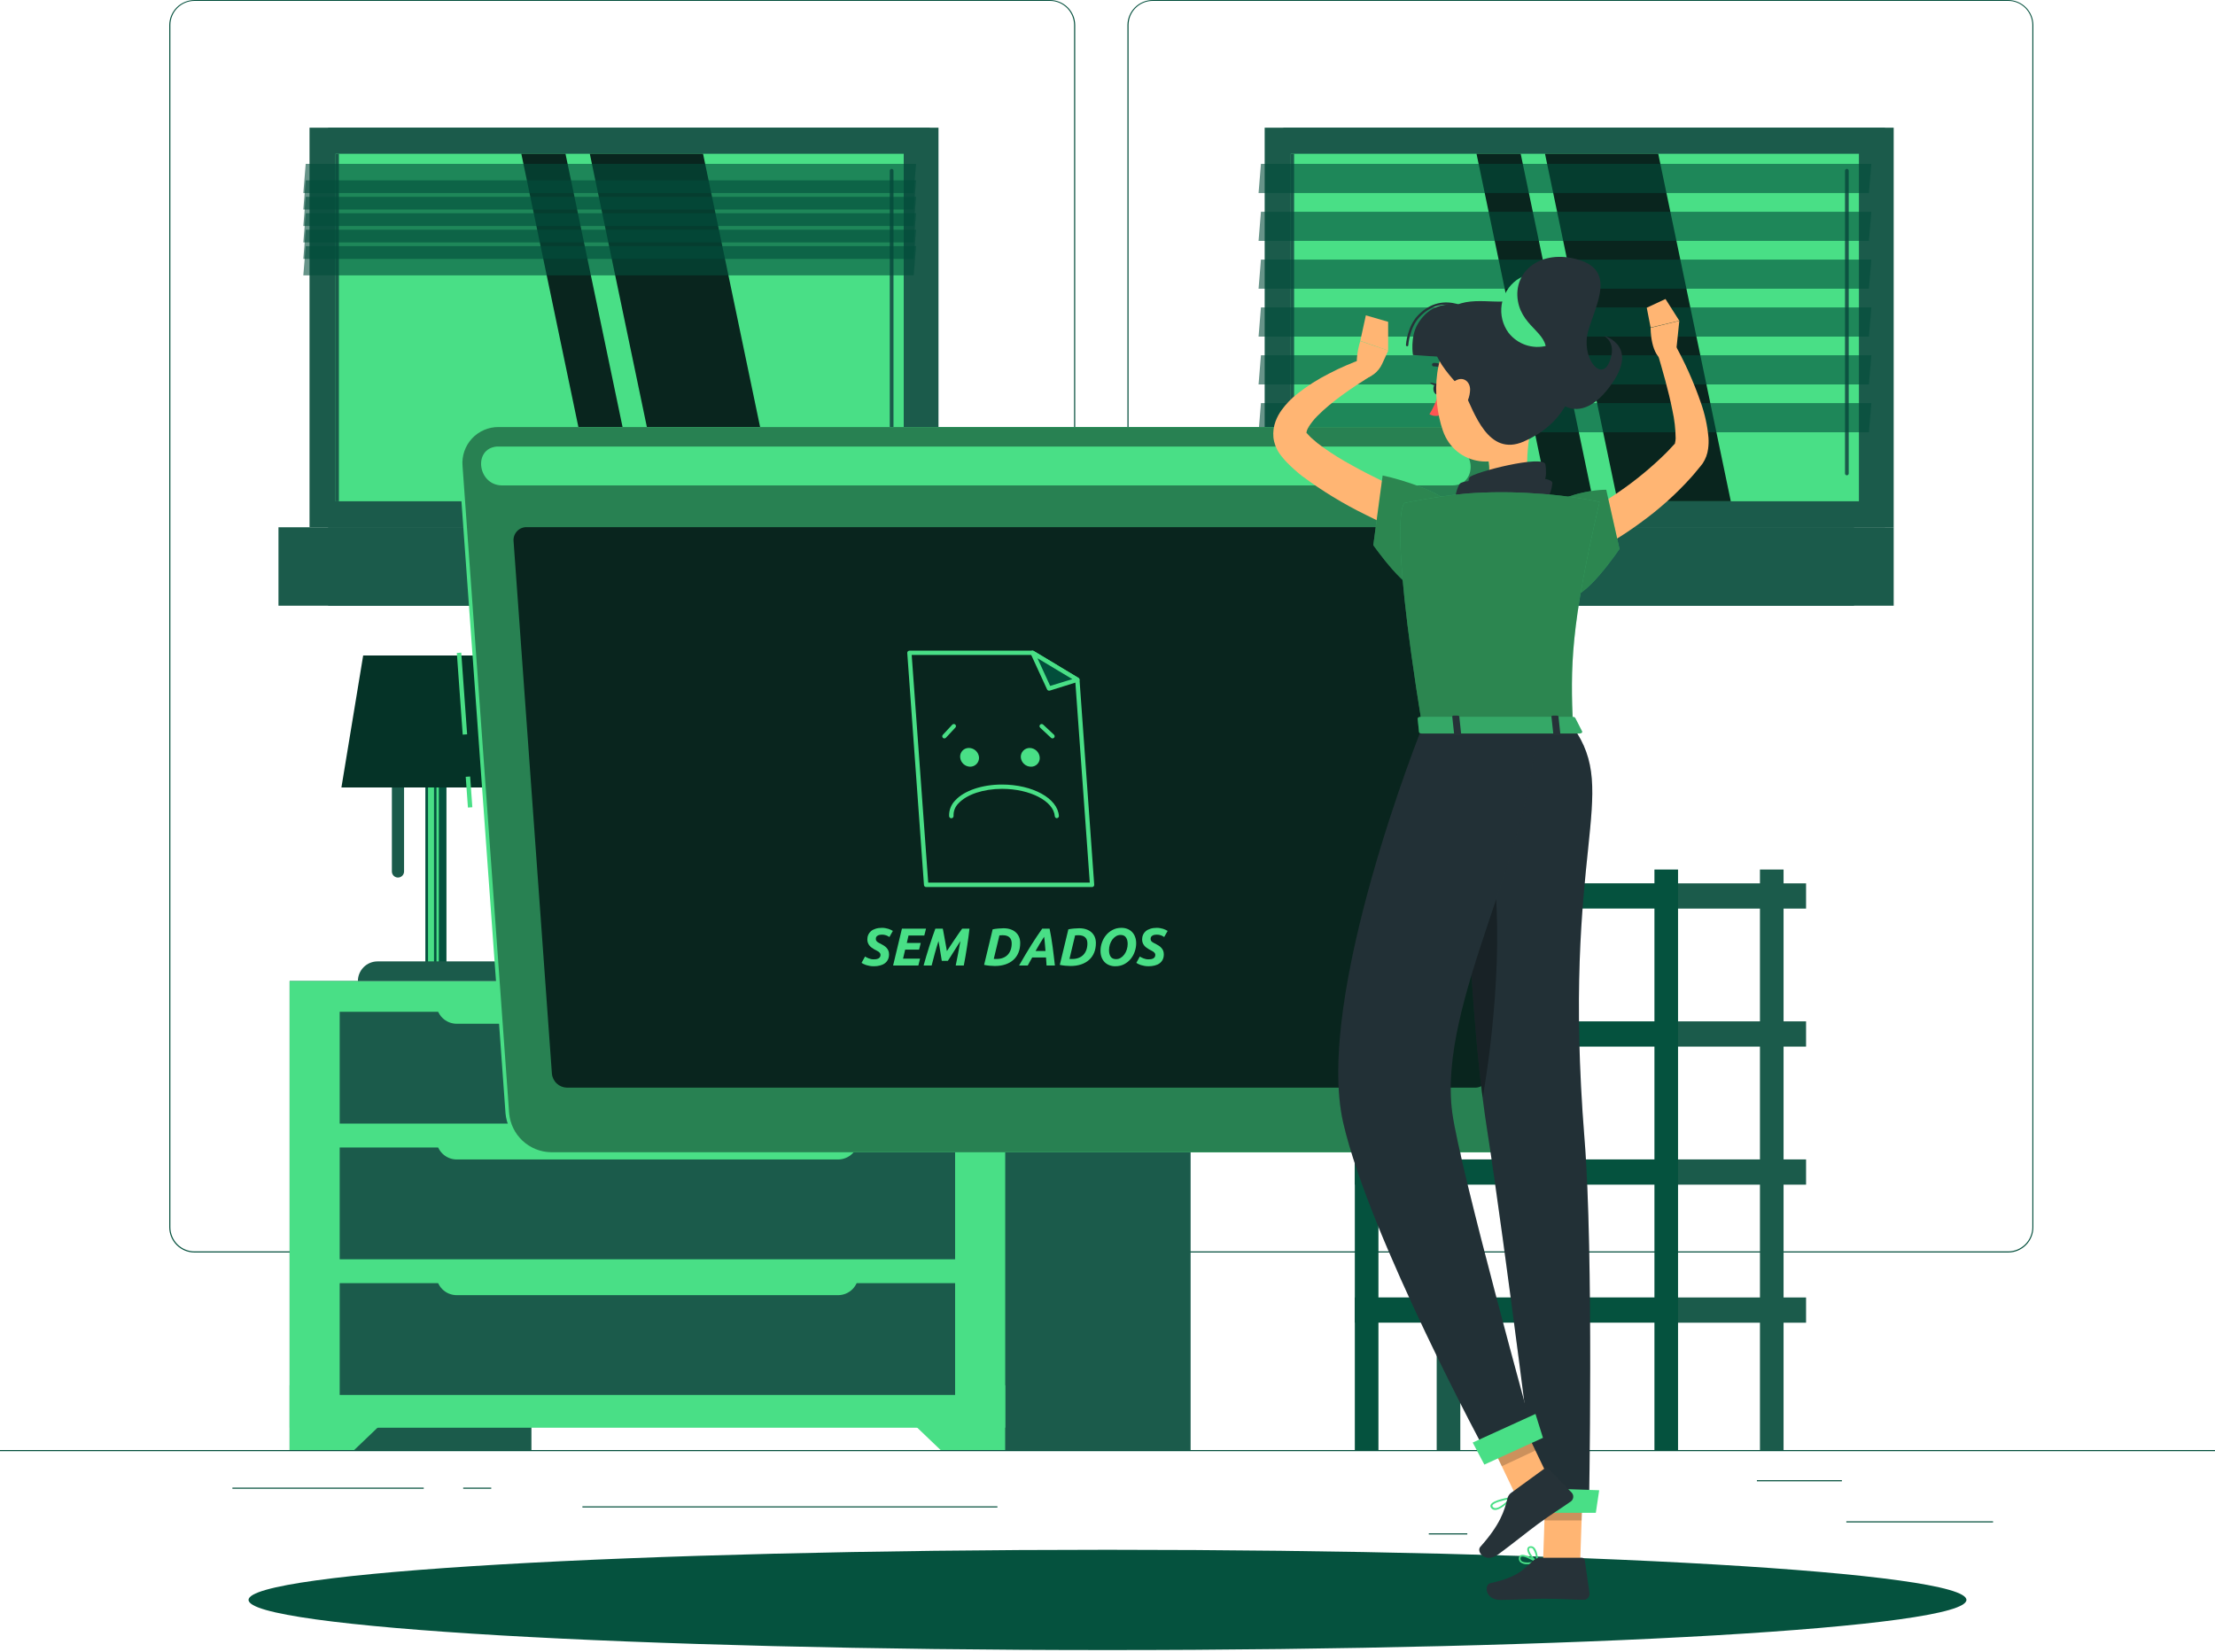 <svg width="500" height="373" viewBox="0 0 500 373" fill="none" xmlns="http://www.w3.org/2000/svg">
<path d="M500 327.4H0V327.65H500V327.4Z" fill="#024E3B"/>
<path d="M449.9 343.49H416.78V343.74H449.9V343.49Z" fill="#024E3B"/>
<path d="M331.22 346.21H322.53V346.46H331.22V346.21Z" fill="#024E3B"/>
<path d="M415.78 334.21H396.59V334.46H415.78V334.21Z" fill="#024E3B"/>
<path d="M95.65 335.89H52.46V336.14H95.65V335.89Z" fill="#024E3B"/>
<path d="M110.89 335.89H104.56V336.14H110.89V335.89Z" fill="#024E3B"/>
<path d="M225.15 340.11H131.47V340.36H225.15V340.11Z" fill="#024E3B"/>
<path d="M237 282.8H43.91C42.397 282.797 40.947 282.195 39.879 281.124C38.81 280.054 38.21 278.603 38.21 277.09V5.66C38.223 4.156 38.829 2.718 39.896 1.658C40.964 0.598 42.406 0.003 43.91 0H237C238.514 0 239.967 0.602 241.038 1.672C242.108 2.743 242.71 4.196 242.71 5.71V277.09C242.71 278.604 242.108 280.057 241.038 281.128C239.967 282.198 238.514 282.8 237 282.8V282.8ZM43.91 0.2C42.464 0.203 41.077 0.779 40.056 1.803C39.034 2.826 38.46 4.214 38.46 5.66V277.09C38.46 278.536 39.034 279.924 40.056 280.947C41.077 281.971 42.464 282.547 43.91 282.55H237C238.447 282.547 239.834 281.971 240.858 280.948C241.881 279.924 242.457 278.537 242.46 277.09V5.66C242.457 4.213 241.881 2.825 240.858 1.802C239.834 0.779 238.447 0.203 237 0.2H43.91Z" fill="#024E3B"/>
<path d="M453.31 282.8H260.21C258.696 282.797 257.246 282.195 256.175 281.125C255.105 280.054 254.503 278.604 254.5 277.09V5.66C254.516 4.155 255.124 2.717 256.193 1.658C257.262 0.598 258.705 0.003 260.21 0H453.31C454.812 0.005 456.252 0.602 457.317 1.662C458.382 2.721 458.987 4.158 459 5.66V277.09C459 278.601 458.401 280.05 457.335 281.121C456.268 282.191 454.821 282.795 453.31 282.8V282.8ZM260.21 0.2C258.763 0.203 257.375 0.779 256.352 1.802C255.329 2.825 254.753 4.213 254.75 5.66V277.09C254.753 278.537 255.329 279.924 256.352 280.948C257.375 281.971 258.763 282.547 260.21 282.55H453.31C454.757 282.547 456.145 281.971 457.168 280.948C458.191 279.924 458.767 278.537 458.77 277.09V5.66C458.767 4.213 458.191 2.825 457.168 1.802C456.145 0.779 454.757 0.203 453.31 0.2H260.21Z" fill="#024E3B"/>
<path d="M289.69 119.06L427.47 119.06V28.83L289.69 28.83V119.06Z" fill="#1B5B4B"/>
<path d="M285.48 119.06L425.5 119.06V28.83L285.48 28.83V119.06Z" fill="#1B5B4B"/>
<path d="M289.69 136.76L427.47 136.76V119.05L289.69 119.05V136.76Z" fill="#1B5B4B"/>
<path d="M278.49 136.76L418.51 136.76V119.05L278.49 119.05V136.76Z" fill="#1B5B4B"/>
<path d="M419.62 113.18V34.72L291.37 34.72V113.18L419.62 113.18Z" fill="#49DF86"/>
<path d="M390.7 113.17L374.32 34.72H348.76L365.14 113.17H390.7Z" fill="#09251E"/>
<path d="M416.9 107.32C416.956 107.32 417.011 107.309 417.063 107.287C417.114 107.265 417.161 107.234 417.2 107.193C417.239 107.153 417.27 107.106 417.291 107.054C417.311 107.002 417.321 106.946 417.32 106.89V38.55C417.32 38.439 417.275 38.332 417.197 38.253C417.118 38.174 417.011 38.13 416.9 38.13C416.844 38.129 416.789 38.139 416.737 38.159C416.686 38.18 416.639 38.211 416.6 38.25C416.56 38.289 416.529 38.336 416.509 38.388C416.488 38.439 416.478 38.495 416.48 38.55V106.89C416.478 106.946 416.488 107.002 416.509 107.054C416.529 107.106 416.56 107.153 416.599 107.193C416.638 107.234 416.685 107.265 416.737 107.287C416.788 107.309 416.844 107.32 416.9 107.32V107.32Z" fill="#1B5B4B"/>
<path d="M359.65 113.17L343.27 34.72H333.3L349.69 113.17H359.65Z" fill="#09251E"/>
<path d="M292.12 113.18V34.72H291.37V113.18H292.12Z" fill="#1B5B4B"/>
<path opacity="0.6" d="M284.1 43.59H421.88L422.42 37H284.64L284.1 43.59Z" fill="#024E3B"/>
<path opacity="0.6" d="M284.1 54.39H421.88L422.42 47.81H284.64L284.1 54.39Z" fill="#024E3B"/>
<path opacity="0.6" d="M284.1 65.19H421.88L422.42 58.61H284.64L284.1 65.19Z" fill="#024E3B"/>
<path opacity="0.6" d="M284.1 76H421.88L422.42 69.41H284.64L284.1 76Z" fill="#024E3B"/>
<path opacity="0.6" d="M284.1 86.8H421.88L422.42 80.21H284.64L284.1 86.8Z" fill="#024E3B"/>
<path opacity="0.6" d="M284.1 97.6H421.88L422.42 91.01H284.64L284.1 97.6Z" fill="#024E3B"/>
<path d="M407.69 261.78H378.8V267.48H407.69V261.78Z" fill="#1B5B4B"/>
<path d="M324.31 327.4H329.64V196.33H324.31V327.4Z" fill="#1B5B4B"/>
<path d="M305.83 267.48H378.79V261.78H305.83V267.48Z" fill="#05523E"/>
<path d="M407.69 292.95H378.8V298.65H407.69V292.95Z" fill="#1B5B4B"/>
<path d="M305.83 298.64H378.79V292.94H305.83V298.64Z" fill="#05523E"/>
<path d="M407.69 199.45H378.8V205.15H407.69V199.45Z" fill="#1B5B4B"/>
<path d="M305.83 205.14H378.79V199.44H305.83V205.14Z" fill="#05523E"/>
<path d="M407.69 230.61H378.8V236.31H407.69V230.61Z" fill="#1B5B4B"/>
<path d="M305.83 236.31H378.79V230.61H305.83V236.31Z" fill="#05523E"/>
<path d="M397.28 327.4H402.61V196.33H397.28V327.4Z" fill="#1B5B4B"/>
<path d="M373.46 327.4H378.79V196.33H373.46V327.4Z" fill="#05523E"/>
<path d="M305.83 327.4H311.16V196.33H305.83V327.4Z" fill="#05523E"/>
<path d="M65.38 327.4H119.96L119.96 221.51H65.38L65.38 327.4Z" fill="#1B5B4B"/>
<path d="M79.95 327.4H65.37V312.78H95.23L79.95 327.4Z" fill="#49DF86"/>
<path d="M214.18 327.4H268.76V221.51H214.18V327.4Z" fill="#1B5B4B"/>
<path d="M65.38 322.36H226.91V221.5H65.38V322.36Z" fill="#49DF86"/>
<path d="M212.33 327.4H226.9V312.78H197.05L212.33 327.4Z" fill="#49DF86"/>
<path d="M76.68 284.33H215.6V259.09H76.68V284.33Z" fill="#1B5B4B"/>
<path d="M76.68 314.96H215.6V289.72H76.68V314.96Z" fill="#1B5B4B"/>
<path d="M189.2 261.79H103.09C101.875 261.79 100.71 261.307 99.851 260.449C98.992 259.59 98.51 258.425 98.51 257.21V256.9H193.77V257.21C193.77 258.423 193.288 259.586 192.432 260.445C191.575 261.304 190.412 261.787 189.2 261.79Z" fill="#49DF86"/>
<path d="M76.68 253.69L215.6 253.69V228.45L76.68 228.45V253.69Z" fill="#1B5B4B"/>
<path d="M189.2 231.15H103.09C101.875 231.15 100.71 230.667 99.851 229.809C98.992 228.95 98.51 227.785 98.51 226.57V226.26H193.77V226.57C193.77 227.783 193.288 228.946 192.432 229.805C191.575 230.664 190.412 231.147 189.2 231.15Z" fill="#49DF86"/>
<path d="M189.2 292.43H103.09C101.875 292.43 100.71 291.947 99.851 291.089C98.992 290.23 98.51 289.065 98.51 287.85V287.54H193.77V287.85C193.77 289.063 193.288 290.226 192.432 291.085C191.575 291.944 190.412 292.427 189.2 292.43Z" fill="#49DF86"/>
<path d="M74.07 119.06L211.85 119.06V28.83L74.07 28.83V119.06Z" fill="#1B5B4B"/>
<path d="M69.87 119.06L209.89 119.06V28.83L69.87 28.83V119.06Z" fill="#1B5B4B"/>
<path d="M74.07 136.76L211.85 136.76V119.05L74.07 119.05V136.76Z" fill="#1B5B4B"/>
<path d="M62.86 136.76L202.88 136.76V119.05L62.86 119.05V136.76Z" fill="#1B5B4B"/>
<path d="M204 113.18V34.72L75.75 34.72V113.18L204 113.18Z" fill="#49DF86"/>
<path d="M175.08 113.17L158.7 34.72H133.14L149.52 113.17H175.08Z" fill="#09251E"/>
<path d="M201.27 107.32C201.326 107.32 201.381 107.309 201.433 107.287C201.484 107.265 201.531 107.234 201.57 107.193C201.609 107.153 201.64 107.106 201.661 107.054C201.681 107.002 201.691 106.946 201.69 106.89V38.55C201.691 38.495 201.681 38.439 201.661 38.388C201.64 38.336 201.609 38.289 201.57 38.25C201.53 38.211 201.484 38.18 201.432 38.159C201.38 38.139 201.325 38.129 201.27 38.13C201.158 38.13 201.052 38.174 200.973 38.253C200.894 38.332 200.85 38.439 200.85 38.55V106.89C200.848 106.946 200.858 107.002 200.879 107.054C200.899 107.106 200.93 107.153 200.969 107.193C201.008 107.234 201.055 107.265 201.107 107.287C201.158 107.309 201.214 107.32 201.27 107.32Z" fill="#1B5B4B"/>
<path d="M144.03 113.17L127.65 34.72H117.68L134.06 113.17H144.03Z" fill="#09251E"/>
<path d="M76.5 113.18V34.72H75.75V113.18H76.5Z" fill="#1B5B4B"/>
<path opacity="0.6" d="M68.47 43.59H206.25L206.79 37H69.01L68.47 43.59Z" fill="#024E3B"/>
<path opacity="0.6" d="M68.47 47.31H206.25L206.79 40.72H69.01L68.47 47.31Z" fill="#024E3B"/>
<path opacity="0.6" d="M68.47 51.02H206.25L206.79 44.44H69.01L68.47 51.02Z" fill="#024E3B"/>
<path opacity="0.6" d="M68.47 54.74H206.25L206.79 48.15H69.01L68.47 54.74Z" fill="#024E3B"/>
<path opacity="0.6" d="M68.47 58.45H206.25L206.79 51.87H69.01L68.47 58.45Z" fill="#024E3B"/>
<path opacity="0.6" d="M68.47 62.17H206.25L206.79 55.58H69.01L68.47 62.17Z" fill="#024E3B"/>
<path d="M96.02 218.27H100.78V165.18H96.02V218.27Z" fill="#05523E"/>
<path d="M96.62 218.24H97.97V165.15H96.62V218.24Z" fill="#49DF86"/>
<path d="M98.53 218.24H99.06V165.15H98.53V218.24Z" fill="#49DF86"/>
<path d="M116.03 221.51H80.79C80.79 220.332 81.258 219.203 82.091 218.37C82.923 217.538 84.053 217.07 85.23 217.07H111.58C112.758 217.07 113.887 217.538 114.72 218.37C115.552 219.203 116.02 220.332 116.02 221.51H116.03Z" fill="#1B5B4B"/>
<path d="M89.84 198.14C90.203 198.137 90.549 197.992 90.806 197.736C91.062 197.48 91.207 197.133 91.21 196.77V162C91.21 161.637 91.066 161.288 90.809 161.031C90.552 160.774 90.203 160.63 89.84 160.63V160.63C89.659 160.629 89.48 160.663 89.313 160.731C89.145 160.8 88.993 160.9 88.865 161.028C88.737 161.155 88.635 161.307 88.565 161.473C88.496 161.64 88.46 161.819 88.46 162V196.81C88.473 197.167 88.624 197.506 88.881 197.754C89.139 198.002 89.483 198.14 89.84 198.14Z" fill="#1B5B4B"/>
<path d="M77.07 177.8H119.72L114.81 148H81.98L77.07 177.8Z" fill="#053327"/>
<path d="M249.999 372.56C357.082 372.56 443.889 367.492 443.889 361.24C443.889 354.988 357.082 349.92 249.999 349.92C142.917 349.92 56.109 354.988 56.109 361.24C56.109 367.492 142.917 372.56 249.999 372.56Z" fill="#05523E"/>
<path d="M104.119 147.359L103.121 147.431L104.45 165.873L105.447 165.801L104.119 147.359Z" fill="#49DF86"/>
<path d="M106.124 175.322L105.127 175.394L105.627 182.336L106.624 182.264L106.124 175.322Z" fill="#49DF86"/>
<path d="M337.71 260.16H123.55C121.166 260.117 118.882 259.193 117.139 257.567C115.396 255.94 114.317 253.725 114.11 251.35L103.59 105.22C103.492 104.093 103.631 102.958 103.999 101.888C104.366 100.818 104.954 99.837 105.723 99.008C106.493 98.179 107.428 97.521 108.468 97.075C109.507 96.629 110.629 96.406 111.76 96.42H325.92C328.302 96.463 330.585 97.385 332.327 99.01C334.07 100.635 335.15 102.847 335.36 105.22L345.88 251.35C345.978 252.478 345.838 253.613 345.471 254.683C345.104 255.754 344.516 256.735 343.747 257.565C342.977 258.395 342.043 259.054 341.003 259.501C339.963 259.948 338.842 260.173 337.71 260.16V260.16Z" fill="#49DF86"/>
<path d="M338.53 260.16H124.37C121.986 260.117 119.703 259.193 117.96 257.567C116.217 255.94 115.137 253.725 114.93 251.35L104.41 105.22C104.312 104.093 104.452 102.958 104.819 101.888C105.187 100.818 105.774 99.837 106.544 99.008C107.313 98.179 108.248 97.521 109.288 97.075C110.328 96.629 111.449 96.406 112.58 96.42H326.74C329.123 96.463 331.405 97.385 333.148 99.01C334.891 100.635 335.971 102.847 336.18 105.22L346.7 251.35C346.8 252.478 346.661 253.614 346.295 254.685C345.928 255.756 345.341 256.738 344.571 257.568C343.801 258.399 342.866 259.058 341.825 259.505C340.785 259.951 339.662 260.174 338.53 260.16V260.16Z" fill="#49DF86"/>
<path opacity="0.5" d="M338.53 260.16H124.37C121.986 260.117 119.703 259.193 117.96 257.567C116.217 255.94 115.137 253.725 114.93 251.35L104.41 105.22C104.312 104.093 104.452 102.958 104.819 101.888C105.187 100.818 105.774 99.837 106.544 99.008C107.313 98.179 108.248 97.521 109.288 97.075C110.328 96.629 111.449 96.406 112.58 96.42H326.74C329.123 96.463 331.405 97.385 333.148 99.01C334.891 100.635 335.971 102.847 336.18 105.22L346.7 251.35C346.8 252.478 346.661 253.614 346.295 254.685C345.928 255.756 345.341 256.738 344.571 257.568C343.801 258.399 342.866 259.058 341.825 259.505C340.785 259.951 339.662 260.174 338.53 260.16V260.16Z" fill="#09251E"/>
<path d="M327.06 100.82H112.9H112.18C106.71 101.27 107.83 109.6 113.35 109.6H327.87C333.4 109.6 333.32 101.27 327.78 100.82H327.06Z" fill="#49DF86"/>
<path d="M118.48 105.22C118.501 105.478 118.467 105.737 118.382 105.981C118.297 106.225 118.161 106.449 117.984 106.637C117.807 106.826 117.592 106.975 117.354 107.076C117.115 107.176 116.858 107.225 116.6 107.22C116.056 107.212 115.535 107.004 115.136 106.635C114.737 106.265 114.489 105.761 114.44 105.22C114.419 104.963 114.452 104.705 114.537 104.461C114.621 104.218 114.756 103.995 114.932 103.806C115.108 103.618 115.322 103.469 115.559 103.368C115.796 103.267 116.052 103.216 116.31 103.22C116.855 103.225 117.379 103.433 117.78 103.802C118.181 104.172 118.43 104.677 118.48 105.22Z" fill="#49DF86"/>
<path d="M125.35 105.22C125.371 105.478 125.338 105.737 125.252 105.981C125.167 106.225 125.031 106.449 124.854 106.637C124.677 106.826 124.462 106.975 124.224 107.076C123.985 107.176 123.728 107.225 123.47 107.22C122.926 107.212 122.405 107.004 122.006 106.635C121.607 106.265 121.359 105.761 121.31 105.22C121.289 104.963 121.322 104.705 121.407 104.461C121.492 104.218 121.626 103.995 121.802 103.806C121.978 103.618 122.192 103.469 122.429 103.368C122.666 103.267 122.922 103.216 123.18 103.22C123.725 103.225 124.249 103.433 124.65 103.802C125.051 104.172 125.3 104.677 125.35 105.22Z" fill="#49DF86"/>
<path d="M132.21 105.22C132.231 105.477 132.198 105.736 132.113 105.979C132.028 106.222 131.893 106.445 131.717 106.634C131.541 106.822 131.328 106.972 131.091 107.072C130.853 107.173 130.598 107.224 130.34 107.22C129.796 107.215 129.273 107.007 128.874 106.637C128.474 106.267 128.227 105.762 128.18 105.22C128.157 104.963 128.189 104.704 128.273 104.46C128.358 104.215 128.492 103.992 128.669 103.803C128.845 103.614 129.059 103.465 129.297 103.365C129.535 103.264 129.792 103.215 130.05 103.22C130.593 103.228 131.115 103.436 131.514 103.806C131.912 104.175 132.161 104.679 132.21 105.22V105.22Z" fill="#49DF86"/>
<path d="M332.85 245.58H128C127.134 245.566 126.305 245.23 125.673 244.639C125.041 244.048 124.651 243.243 124.58 242.38L115.93 122.21C115.891 121.798 115.941 121.382 116.075 120.99C116.21 120.598 116.426 120.24 116.71 119.938C116.994 119.636 117.338 119.399 117.721 119.24C118.104 119.082 118.516 119.007 118.93 119.02H323.83C324.694 119.032 325.523 119.365 326.155 119.955C326.788 120.545 327.178 121.348 327.25 122.21L335.91 242.38C335.947 242.798 335.895 243.219 335.756 243.614C335.618 244.01 335.396 244.372 335.106 244.675C334.816 244.978 334.465 245.216 334.076 245.372C333.687 245.528 333.269 245.599 332.85 245.58V245.58Z" fill="#09251E"/>
<path d="M246.53 199.8L243.19 153.48L233.09 147.4H205.28L209.06 199.8H246.53Z" fill="#09251E"/>
<path d="M246.53 200.28H209.06C208.936 200.283 208.816 200.238 208.724 200.154C208.633 200.07 208.578 199.954 208.57 199.83L204.8 147.43C204.795 147.364 204.804 147.298 204.827 147.236C204.849 147.174 204.884 147.118 204.93 147.07C204.974 147.021 205.028 146.981 205.088 146.953C205.149 146.926 205.214 146.911 205.28 146.91H233.09C233.178 146.913 233.264 146.937 233.34 146.98L243.44 153.06C243.508 153.099 243.565 153.154 243.607 153.22C243.649 153.286 243.674 153.362 243.68 153.44L247 199.76C247.007 199.827 246.999 199.896 246.976 199.96C246.954 200.024 246.918 200.082 246.87 200.13C246.827 200.177 246.774 200.214 246.716 200.24C246.657 200.266 246.594 200.279 246.53 200.28V200.28ZM209.53 199.28H246L242.72 153.73L233 147.88H205.8L209.53 199.28Z" fill="#49DF86"/>
<path d="M243.19 153.48L233.09 147.4L236.8 155.46L243.19 153.48Z" fill="#024E3B"/>
<path d="M236.8 155.94C236.707 155.94 236.617 155.913 236.539 155.864C236.462 155.814 236.399 155.743 236.36 155.66L232.65 147.6C232.606 147.505 232.594 147.4 232.614 147.298C232.633 147.195 232.684 147.102 232.76 147.03C232.839 146.962 232.938 146.921 233.042 146.912C233.146 146.903 233.25 146.927 233.34 146.98L243.44 153.06C243.521 153.109 243.587 153.18 243.63 153.265C243.672 153.35 243.689 153.446 243.68 153.54C243.667 153.632 243.628 153.719 243.568 153.789C243.508 153.86 243.429 153.913 243.34 153.94L236.94 155.94H236.8ZM234.19 148.62L237.06 154.87L242.06 153.34L234.19 148.62Z" fill="#49DF86"/>
<path d="M221 171C221.015 171.272 220.974 171.544 220.88 171.799C220.787 172.055 220.642 172.288 220.454 172.486C220.267 172.684 220.042 172.841 219.792 172.948C219.541 173.055 219.272 173.111 219 173.11C218.429 173.1 217.882 172.879 217.465 172.489C217.048 172.099 216.789 171.569 216.74 171C216.714 170.726 216.747 170.449 216.837 170.188C216.927 169.927 217.071 169.688 217.26 169.488C217.45 169.287 217.679 169.129 217.935 169.024C218.19 168.92 218.464 168.87 218.74 168.88C219.312 168.893 219.859 169.116 220.276 169.507C220.693 169.899 220.951 170.43 221 171Z" fill="#49DF86"/>
<path d="M234.699 171C234.724 171.274 234.689 171.55 234.599 171.809C234.509 172.069 234.364 172.306 234.175 172.506C233.986 172.705 233.757 172.862 233.502 172.967C233.248 173.071 232.974 173.12 232.699 173.11C232.127 173.1 231.579 172.879 231.16 172.49C230.741 172.1 230.481 171.57 230.429 171C230.413 170.728 230.453 170.455 230.546 170.198C230.639 169.941 230.784 169.706 230.971 169.508C231.158 169.309 231.384 169.151 231.635 169.043C231.886 168.935 232.156 168.88 232.429 168.88C233.004 168.888 233.554 169.11 233.974 169.502C234.394 169.894 234.652 170.428 234.699 171V171Z" fill="#49DF86"/>
<path d="M238.58 184.74C238.458 184.738 238.342 184.691 238.253 184.608C238.164 184.524 238.11 184.411 238.1 184.29C237.85 180.88 232.51 178.11 226.2 178.11C222.01 178.11 218.25 179.36 216.39 181.36C216.008 181.729 215.709 182.174 215.512 182.667C215.315 183.16 215.226 183.69 215.25 184.22C215.255 184.286 215.246 184.352 215.225 184.414C215.204 184.476 215.171 184.534 215.128 184.584C215.041 184.684 214.918 184.746 214.785 184.755C214.652 184.764 214.521 184.721 214.421 184.633C214.321 184.546 214.259 184.423 214.25 184.29C214.22 183.627 214.329 182.965 214.57 182.347C214.812 181.729 215.179 181.168 215.65 180.7C217.65 178.51 221.72 177.14 226.17 177.14C233.1 177.14 238.75 180.25 239.03 184.22C239.034 184.283 239.026 184.346 239.005 184.406C238.985 184.466 238.953 184.521 238.911 184.568C238.869 184.616 238.818 184.655 238.761 184.682C238.705 184.71 238.643 184.726 238.58 184.73V184.74Z" fill="#49DF86"/>
<path d="M213.17 166.72C213.048 166.718 212.931 166.671 212.84 166.59C212.749 166.498 212.698 166.374 212.698 166.245C212.698 166.116 212.749 165.992 212.84 165.9L214.97 163.61C215.062 163.522 215.183 163.473 215.31 163.473C215.437 163.473 215.559 163.522 215.65 163.61C215.695 163.655 215.731 163.708 215.755 163.766C215.779 163.824 215.791 163.887 215.791 163.95C215.791 164.013 215.779 164.076 215.755 164.134C215.731 164.192 215.695 164.245 215.65 164.29L213.52 166.58C213.474 166.626 213.42 166.662 213.36 166.686C213.299 166.71 213.235 166.722 213.17 166.72V166.72Z" fill="#49DF86"/>
<path d="M237.58 166.72C237.458 166.714 237.342 166.669 237.25 166.59L234.8 164.3C234.753 164.255 234.717 164.202 234.691 164.142C234.666 164.083 234.653 164.019 234.653 163.955C234.653 163.891 234.666 163.827 234.691 163.768C234.717 163.708 234.753 163.655 234.8 163.61C234.891 163.522 235.013 163.473 235.14 163.473C235.266 163.473 235.388 163.522 235.48 163.61L237.93 165.9C237.974 165.945 238.01 165.998 238.034 166.056C238.058 166.114 238.071 166.177 238.071 166.24C238.071 166.303 238.058 166.366 238.034 166.424C238.01 166.482 237.974 166.535 237.93 166.58C237.835 166.669 237.71 166.719 237.58 166.72V166.72Z" fill="#49DF86"/>
<path d="M353.689 118.08C354.579 117.63 355.689 117.08 356.629 116.51C357.569 115.94 358.629 115.39 359.629 114.79C361.579 113.58 363.559 112.39 365.429 111.07C369.185 108.5 372.706 105.602 375.949 102.41C376.359 102.03 376.719 101.61 377.109 101.2L377.679 100.59L377.959 100.29L378.099 100.13C377.959 100.4 378.099 100.32 378.099 100.06C378.187 99.703 378.238 99.338 378.249 98.97C378.226 96.844 377.982 94.725 377.519 92.65C376.629 88.17 375.279 83.55 373.949 79.03L377.829 77.33C380.278 81.667 382.324 86.219 383.939 90.93C384.847 93.476 385.425 96.127 385.659 98.82C385.721 99.657 385.694 100.498 385.579 101.33C385.431 102.506 385.014 103.632 384.359 104.62L384.189 104.85L384.059 105.01L383.909 105.2L383.599 105.58L382.979 106.33C382.569 106.82 382.169 107.33 381.729 107.8C378.31 111.595 374.495 115.014 370.349 118C368.349 119.48 366.229 120.9 364.059 122.19C362.989 122.84 361.899 123.46 360.789 124.07C359.679 124.68 358.599 125.24 357.319 125.84L353.689 118.08Z" fill="#FFB573"/>
<path d="M344.79 353.18C345.539 353.161 346.283 353.061 347.01 352.88C347.047 352.869 347.08 352.848 347.106 352.82C347.133 352.792 347.151 352.757 347.16 352.72C347.165 352.682 347.159 352.643 347.143 352.607C347.127 352.572 347.102 352.542 347.07 352.52C346.78 352.33 344.24 350.69 343.26 351.13C343.152 351.181 343.058 351.259 342.99 351.358C342.921 351.456 342.88 351.571 342.87 351.69C342.831 351.879 342.841 352.074 342.899 352.258C342.956 352.442 343.06 352.608 343.2 352.74C343.66 353.074 344.224 353.23 344.79 353.18V353.18ZM346.44 352.6C344.99 352.89 343.89 352.84 343.44 352.45C343.35 352.358 343.285 352.245 343.25 352.12C343.215 351.996 343.211 351.866 343.24 351.74C343.244 351.687 343.261 351.636 343.291 351.592C343.321 351.548 343.362 351.513 343.41 351.49C343.94 351.26 345.41 352 346.44 352.6Z" fill="#49DF86"/>
<path d="M347 352.88H347.1C347.13 352.862 347.154 352.837 347.171 352.807C347.189 352.778 347.199 352.744 347.2 352.71C347.2 352.6 347.2 350.19 346.28 349.39C346.17 349.284 346.037 349.204 345.892 349.157C345.746 349.111 345.592 349.098 345.44 349.12C345.282 349.121 345.13 349.177 345.008 349.277C344.886 349.377 344.802 349.516 344.77 349.67C344.58 350.67 346.1 352.42 346.9 352.88C346.933 352.889 346.968 352.889 347 352.88V352.88ZM345.57 349.49C345.733 349.491 345.889 349.551 346.01 349.66C346.538 350.438 346.81 351.36 346.79 352.3C345.99 351.66 345.04 350.3 345.16 349.73C345.16 349.64 345.23 349.52 345.48 349.49H345.57Z" fill="#49DF86"/>
<path d="M346.22 93.07C345.22 98.07 343.22 108.07 346.67 111.42C346.67 111.42 345.31 116.42 336.08 116.42C325.92 116.42 331.23 111.42 331.23 111.42C336.77 110.1 336.62 105.99 335.66 102.12L346.22 93.07Z" fill="#FFB573"/>
<path d="M329.28 113.42C327.69 113.64 329.05 109.51 329.69 109.08C331.19 108.08 350.55 106.69 350.42 109.08C350.34 110.08 349.86 112.08 349.02 112.74C348.18 113.4 343.2 111.34 329.28 113.42Z" fill="#263238"/>
<path d="M332.44 112C331.17 112.43 331.29 108.27 331.72 107.77C332.72 106.61 348.39 102.59 348.85 104.86C349.03 105.86 349.12 107.86 348.58 108.57C348.04 109.28 343.44 108.11 332.44 112Z" fill="#263238"/>
<path d="M326.609 84.11C326.546 84.113 326.484 84.1 326.426 84.074C326.369 84.048 326.319 84.009 326.279 83.96C325.974 83.566 325.581 83.25 325.131 83.036C324.681 82.823 324.187 82.718 323.689 82.73C323.637 82.737 323.584 82.733 323.534 82.719C323.483 82.705 323.436 82.681 323.395 82.649C323.354 82.616 323.32 82.575 323.295 82.529C323.27 82.483 323.254 82.432 323.249 82.38C323.241 82.277 323.273 82.175 323.338 82.094C323.403 82.014 323.497 81.963 323.599 81.95C324.229 81.918 324.857 82.038 325.43 82.301C326.003 82.564 326.503 82.962 326.889 83.46C326.956 83.541 326.989 83.645 326.979 83.75C326.97 83.855 326.92 83.952 326.839 84.02C326.771 84.069 326.692 84.1 326.609 84.11V84.11Z" fill="#263238"/>
<path d="M324.67 89C324.216 90.595 323.543 92.12 322.67 93.53C323.037 93.741 323.445 93.869 323.867 93.905C324.288 93.942 324.712 93.885 325.11 93.74L324.67 89Z" fill="#FF5652"/>
<path d="M325.16 87.79C325.23 88.46 324.92 89.04 324.48 89.08C324.04 89.12 323.63 88.62 323.57 87.94C323.51 87.26 323.81 86.69 324.24 86.65C324.67 86.61 325.09 87.11 325.16 87.79Z" fill="#263238"/>
<path d="M324.44 86.67L322.78 86.36C322.78 86.36 323.73 87.54 324.44 86.67Z" fill="#263238"/>
<path d="M356.7 352.69H348.32L348.98 333.29H357.36L356.7 352.69Z" fill="#FFB573"/>
<path d="M347.66 351.72H357.07C357.232 351.716 357.39 351.772 357.513 351.877C357.637 351.982 357.718 352.129 357.74 352.29L358.81 359.73C358.831 359.918 358.812 360.109 358.754 360.289C358.696 360.469 358.601 360.635 358.474 360.776C358.348 360.917 358.193 361.029 358.02 361.106C357.846 361.182 357.659 361.221 357.47 361.22C354.19 361.17 352.61 360.97 348.47 360.97C345.92 360.97 342.2 361.24 338.69 361.24C335.18 361.24 334.98 357.76 336.45 357.45C343.01 356.03 344.05 354.09 346.26 352.23C346.653 351.903 347.148 351.723 347.66 351.72V351.72Z" fill="#263238"/>
<g opacity="0.2">
<path d="M357.36 333.29H348.98L348.64 343.29H357.02L357.36 333.29Z" fill="black"/>
</g>
<path d="M323.37 123C318.242 121.006 313.219 118.753 308.32 116.25C303.26 113.777 298.439 110.841 293.92 107.48C292.713 106.534 291.57 105.509 290.5 104.41C290.22 104.11 289.94 103.83 289.67 103.48C289.353 103.122 289.059 102.745 288.79 102.35C288.052 101.276 287.592 100.035 287.45 98.74C287.34 97.512 287.507 96.275 287.94 95.12C288.287 94.192 288.761 93.317 289.35 92.52C290.316 91.199 291.456 90.015 292.74 89C295.006 87.196 297.452 85.631 300.04 84.33C301.28 83.67 302.54 83.08 303.82 82.53C305.1 81.98 306.36 81.46 307.73 80.99L309.5 84.84C305.14 87.59 300.62 90.62 297.3 94C296.557 94.753 295.903 95.588 295.35 96.49C294.87 97.28 294.88 97.87 294.96 97.82C295.04 97.77 294.96 97.82 295.1 97.92L295.5 98.35C295.65 98.53 295.86 98.71 296.05 98.9C296.897 99.68 297.796 100.401 298.74 101.06C300.804 102.522 302.955 103.857 305.18 105.06C307.43 106.32 309.75 107.51 312.11 108.65C316.83 110.91 321.71 113.08 326.5 115.06L323.37 123Z" fill="#FFB573"/>
<path d="M312 82.15L313.38 79.15L307.06 77C307.06 77 305.06 82.91 307.43 85.63C308.421 85.474 309.357 85.074 310.154 84.467C310.952 83.859 311.586 83.063 312 82.15Z" fill="#FFB573"/>
<path d="M313.35 72.66L308.32 71.2L307.06 76.96L313.35 79.15V72.66Z" fill="#FFB573"/>
<path d="M378.35 79.44L379.08 72.44L372.6 74C372.6 74 372.5 80.58 375.93 81.62L378.35 79.44Z" fill="#FFB573"/>
<path d="M375.959 67.51L371.729 69.48L372.599 73.95L379.079 72.42L375.959 67.51Z" fill="#FFB573"/>
<path d="M347.54 83.25C347.85 91.56 348.15 95.07 344.4 99.72C338.75 106.72 328.48 105.27 325.7 97.22C323.2 89.98 323.12 77.61 330.88 73.53C332.586 72.623 334.496 72.167 336.428 72.205C338.359 72.243 340.25 72.774 341.918 73.748C343.587 74.722 344.98 76.106 345.964 77.769C346.948 79.432 347.49 81.318 347.54 83.25V83.25Z" fill="#FFB573"/>
<path d="M343.92 99.71C352.08 96.18 357.44 88.71 355.18 77.13C353.01 66.02 345.51 64.92 342.41 67.22C339.31 69.52 331.58 66.09 326.94 69.99C318.94 76.76 326.5 83.99 330.46 88.36C332.82 93.22 335.92 103.16 343.92 99.71Z" fill="#263238"/>
<path d="M340.53 75.14C341.526 76.417 342.873 77.374 344.407 77.894C345.94 78.414 347.592 78.474 349.159 78.065C350.726 77.657 352.139 76.799 353.223 75.597C354.308 74.395 355.017 72.902 355.263 71.301C355.508 69.701 355.28 68.064 354.606 66.592C353.932 65.12 352.841 63.877 351.469 63.018C350.097 62.158 348.503 61.719 346.884 61.755C345.266 61.791 343.693 62.3 342.36 63.22C340.538 64.558 339.321 66.566 338.978 68.801C338.635 71.036 339.193 73.316 340.53 75.14Z" fill="#49DF86"/>
<path d="M342.65 68C341.48 61.3 347.81 56.14 356.29 58.63C364.77 61.12 360.29 68.63 358.54 74.63C356.79 80.63 361.37 86.35 363.27 81.78C365.17 77.21 361.97 75.78 361.97 75.78C361.97 75.78 370.97 78.11 362.61 88.26C354.25 98.41 346.68 87.2 348.73 80.59C350.39 75.28 343.76 74.33 342.65 68Z" fill="#263238"/>
<path d="M334.18 70.53C330.31 68.53 323.76 66.88 320.03 73.16C318.27 76.16 318.95 80.16 318.95 80.16L330.34 80.91L334.18 70.53Z" fill="#263238"/>
<path d="M317.61 78.18C317.543 78.175 317.481 78.144 317.436 78.094C317.391 78.043 317.368 77.977 317.37 77.91C317.37 77.74 317.66 73.72 320.09 71.2C325.96 65.1 332.84 70.2 334.8 71.85C334.843 71.895 334.867 71.953 334.869 72.014C334.87 72.076 334.85 72.136 334.81 72.183C334.77 72.23 334.715 72.26 334.654 72.269C334.593 72.278 334.532 72.264 334.48 72.23C332.59 70.61 326.01 65.76 320.48 71.54C318.18 73.93 317.9 77.9 317.9 77.94C317.899 77.976 317.891 78.011 317.875 78.043C317.86 78.075 317.837 78.103 317.81 78.126C317.782 78.148 317.75 78.165 317.716 78.174C317.682 78.184 317.646 78.186 317.61 78.18Z" fill="#263238"/>
<path d="M331.85 88C331.805 89.573 331.223 91.084 330.2 92.28C328.82 93.9 327.2 93.1 326.87 91.28C326.54 89.67 326.87 86.88 328.61 85.91C330.35 84.94 331.87 86.18 331.85 88Z" fill="#FFB573"/>
<path d="M330.05 164.12C330.05 164.12 330.59 222.27 335.63 254.67C339.71 280.84 347.24 341.36 347.24 341.36H358.67C358.67 341.36 359.78 282.93 357.67 257.05C352.44 191.55 365.95 179.3 355.05 164.12H330.05Z" fill="#263238"/>
<path opacity="0.1" d="M330.05 164.12C330.05 164.12 330.59 222.27 335.63 254.67C339.71 280.84 347.24 341.36 347.24 341.36H358.67C358.67 341.36 359.78 282.93 357.67 257.05C352.44 191.55 365.95 179.3 355.05 164.12H330.05Z" fill="#09251E"/>
<path opacity="0.3" d="M336.06 190.5C340.06 208.05 336.87 235.69 334.68 247.86C332.36 229.38 331.19 205.43 330.61 187.86C332.68 184.52 334.64 184.3 336.06 190.5Z" fill="black"/>
<path d="M345.68 341.58H360.23L360.99 336.48L345.6 335.96L345.68 341.58Z" fill="#49DF86"/>
<path d="M349.83 115C351.2 112.28 358.56 110.57 362.58 110.58L365.58 123.94C365.58 123.94 357.58 135.83 354.24 134.57C350.31 133.12 346.9 120.87 349.83 115Z" fill="#49DF86"/>
<path opacity="0.4" d="M349.83 115C351.2 112.28 358.56 110.57 362.58 110.58L365.58 123.94C365.58 123.94 357.58 135.83 354.24 134.57C350.31 133.12 346.9 120.87 349.83 115Z" fill="black"/>
<path d="M341.35 338.31C341.367 338.281 341.375 338.248 341.375 338.215C341.375 338.182 341.367 338.149 341.35 338.12C341.331 338.082 341.301 338.05 341.263 338.03C341.225 338.011 341.182 338.003 341.14 338.01C340.72 338.08 337.02 338.66 336.52 339.72C336.466 339.816 336.438 339.925 336.438 340.035C336.438 340.145 336.466 340.253 336.52 340.35C336.606 340.508 336.729 340.643 336.879 340.742C337.029 340.841 337.201 340.902 337.38 340.92C338.59 341.04 340.38 339.36 341.28 338.34L341.35 338.31ZM336.91 339.85C337.25 339.29 339.17 338.77 340.63 338.5C339.31 339.84 338.15 340.59 337.47 340.5C337.352 340.488 337.24 340.447 337.142 340.381C337.044 340.315 336.964 340.225 336.91 340.12C336.888 340.082 336.876 340.039 336.876 339.995C336.876 339.951 336.888 339.908 336.91 339.87C336.91 339.87 336.9 339.86 336.91 339.85Z" fill="#49DF86"/>
<path d="M350.08 334.76L342.42 338.17L339.01 331.06L334.55 321.76L334.02 320.68L341.68 317.27L342.27 318.49L346.59 327.5L350.08 334.76Z" fill="#FFB573"/>
<path opacity="0.2" d="M346.59 327.5L339.01 331.06L334.55 321.76L342.27 318.49L346.59 327.5Z" fill="black"/>
<path d="M321.07 164.12C321.07 164.12 296.6 225 303.23 253.6C309.23 279.49 335.73 328.52 335.73 328.52L346 323.38C346 323.38 329.61 264.19 327.84 251.33C324.38 226.33 346.61 191 346.61 164.12H321.07Z" fill="#263238"/>
<path opacity="0.1" d="M321.07 164.12C321.07 164.12 296.6 225 303.23 253.6C309.23 279.49 335.73 328.52 335.73 328.52L346 323.38C346 323.38 329.61 264.19 327.84 251.33C324.38 226.33 346.61 191 346.61 164.12H321.07Z" fill="#09251E"/>
<path d="M341.06 337.1L348.66 331.57C348.789 331.47 348.949 331.42 349.112 331.431C349.274 331.442 349.427 331.513 349.54 331.63L354.79 337.02C354.918 337.161 355.014 337.327 355.073 337.507C355.132 337.687 355.152 337.878 355.132 338.067C355.112 338.256 355.053 338.438 354.958 338.602C354.863 338.766 354.734 338.909 354.58 339.02C351.89 340.9 350.5 341.68 347.16 344.11C345.1 345.61 341 348.92 338.16 350.99C335.32 353.06 333.16 350.36 334.16 349.25C338.64 344.25 339.58 341.15 340.28 338.34C340.389 337.849 340.664 337.41 341.06 337.1V337.1Z" fill="#263238"/>
<path d="M335.069 330.69L348.299 324.64L346.609 319.25L332.439 325.71L335.069 330.69Z" fill="#49DF86"/>
<path d="M327.56 114.36C326.47 111.52 316.91 108.36 312.11 107.36L310 123.08C310 123.08 317.84 134.34 321.27 133.41C325.33 132.31 329.92 120.45 327.56 114.36Z" fill="#49DF86"/>
<path opacity="0.4" d="M327.56 114.36C326.47 111.52 316.91 108.36 312.11 107.36L310 123.08C310 123.08 317.84 134.34 321.27 133.41C325.33 132.31 329.92 120.45 327.56 114.36Z" fill="black"/>
<path d="M317.07 113.57C317.07 113.57 313.07 114.97 321.07 164.12H355.07C354.5 150.28 354.48 141.74 361.07 113.32C356.306 112.337 351.477 111.702 346.62 111.42C341.48 111.049 336.32 111.049 331.18 111.42C324.59 112 317.07 113.57 317.07 113.57Z" fill="#49DF86"/>
<path opacity="0.4" d="M317.07 113.57C317.07 113.57 313.07 114.97 321.07 164.12H355.07C354.5 150.28 354.48 141.74 361.07 113.32C356.306 112.337 351.477 111.702 346.62 111.42C341.48 111.049 336.32 111.049 331.18 111.42C324.59 112 317.07 113.57 317.07 113.57Z" fill="black"/>
<path d="M355.6 162.13L357.13 165.13C357.25 165.37 356.97 165.61 356.58 165.61H320.9C320.59 165.61 320.34 165.46 320.32 165.26L320.01 162.26C320.01 162.05 320.26 161.87 320.59 161.87H355C355.114 161.852 355.231 161.867 355.338 161.913C355.444 161.959 355.535 162.034 355.6 162.13Z" fill="#49DF86"/>
<path opacity="0.3" d="M355.6 162.13L357.13 165.13C357.25 165.37 356.97 165.61 356.58 165.61H320.9C320.59 165.61 320.34 165.46 320.32 165.26L320.01 162.26C320.01 162.05 320.26 161.87 320.59 161.87H355C355.114 161.852 355.231 161.867 355.338 161.913C355.444 161.959 355.535 162.034 355.6 162.13Z" fill="#09251E"/>
<path d="M350.999 166H351.92C352.11 166 352.25 165.9 352.23 165.79L351.799 161.79C351.799 161.67 351.63 161.58 351.45 161.58H350.519C350.339 161.58 350.199 161.67 350.209 161.79L350.64 165.79C350.63 165.88 350.789 166 350.999 166Z" fill="#263238"/>
<path d="M328.61 166H329.53C329.71 166 329.85 165.9 329.84 165.79L329.41 161.79C329.41 161.67 329.24 161.58 329.05 161.58H328.13C327.94 161.58 327.81 161.67 327.82 161.79L328.25 165.79C328.26 165.88 328.42 166 328.61 166Z" fill="#263238"/>
<path d="M197.228 216.608C197.412 216.608 197.596 216.596 197.78 216.572C197.964 216.54 198.128 216.488 198.272 216.416C198.416 216.344 198.532 216.244 198.62 216.116C198.716 215.98 198.764 215.808 198.764 215.6C198.764 215.44 198.72 215.304 198.632 215.192C198.544 215.072 198.432 214.964 198.296 214.868C198.16 214.772 198.008 214.684 197.84 214.604C197.672 214.524 197.504 214.436 197.336 214.34C197.12 214.212 196.916 214.076 196.724 213.932C196.532 213.788 196.368 213.628 196.232 213.452C196.096 213.268 195.988 213.068 195.908 212.852C195.828 212.628 195.788 212.372 195.788 212.084C195.788 211.716 195.856 211.376 195.992 211.064C196.136 210.744 196.344 210.468 196.616 210.236C196.896 210.004 197.244 209.824 197.66 209.696C198.076 209.56 198.564 209.492 199.124 209.492C199.38 209.492 199.628 209.516 199.868 209.564C200.108 209.604 200.332 209.656 200.54 209.72C200.748 209.784 200.936 209.86 201.104 209.948C201.28 210.028 201.428 210.108 201.548 210.188L200.768 211.568C200.568 211.416 200.324 211.288 200.036 211.184C199.748 211.08 199.436 211.028 199.1 211.028C198.916 211.028 198.74 211.044 198.572 211.076C198.404 211.108 198.256 211.164 198.128 211.244C198 211.316 197.896 211.412 197.816 211.532C197.744 211.652 197.708 211.8 197.708 211.976C197.708 212.136 197.736 212.272 197.792 212.384C197.856 212.488 197.936 212.58 198.032 212.66C198.128 212.74 198.24 212.812 198.368 212.876C198.496 212.94 198.632 213.008 198.776 213.08C199.024 213.208 199.264 213.344 199.496 213.488C199.728 213.632 199.932 213.8 200.108 213.992C200.284 214.176 200.424 214.388 200.528 214.628C200.632 214.868 200.684 215.152 200.684 215.48C200.684 215.936 200.6 216.332 200.432 216.668C200.264 217.004 200.028 217.284 199.724 217.508C199.42 217.732 199.056 217.896 198.632 218C198.216 218.112 197.752 218.168 197.24 218.168C196.904 218.168 196.588 218.14 196.292 218.084C196.004 218.028 195.74 217.964 195.5 217.892C195.268 217.812 195.064 217.728 194.888 217.64C194.72 217.552 194.584 217.472 194.48 217.4L195.272 215.972C195.368 216.036 195.484 216.104 195.62 216.176C195.756 216.248 195.908 216.316 196.076 216.38C196.252 216.444 196.436 216.5 196.628 216.548C196.82 216.588 197.02 216.608 197.228 216.608ZM201.603 218L203.595 209.684H209.031L208.647 211.22H205.083L204.699 212.9H207.843L207.471 214.412H204.327L203.847 216.452H207.687L207.303 218H201.603ZM212.82 209.684C212.868 209.9 212.928 210.208 213 210.608C213.08 211 213.16 211.436 213.24 211.916C213.328 212.388 213.416 212.876 213.504 213.38C213.592 213.876 213.672 214.332 213.744 214.748C214.016 214.332 214.312 213.884 214.632 213.404C214.952 212.924 215.268 212.452 215.58 211.988C215.892 211.524 216.188 211.092 216.468 210.692C216.748 210.284 216.988 209.948 217.188 209.684H218.844C218.788 210.236 218.712 210.856 218.616 211.544C218.528 212.232 218.424 212.944 218.304 213.68C218.192 214.416 218.072 215.156 217.944 215.9C217.816 216.644 217.688 217.344 217.56 218H215.736C215.904 217.184 216.08 216.304 216.264 215.36C216.456 214.408 216.632 213.448 216.792 212.48C216.584 212.808 216.352 213.176 216.096 213.584C215.84 213.984 215.584 214.392 215.328 214.808C215.072 215.216 214.824 215.608 214.584 215.984C214.344 216.36 214.136 216.68 213.96 216.944H212.592C212.552 216.704 212.504 216.4 212.448 216.032C212.392 215.664 212.328 215.276 212.256 214.868C212.192 214.452 212.124 214.036 212.052 213.62C211.98 213.196 211.912 212.816 211.848 212.48C211.536 213.448 211.252 214.408 210.996 215.36C210.748 216.304 210.516 217.184 210.3 218H208.488C208.672 217.344 208.872 216.644 209.088 215.9C209.312 215.156 209.54 214.416 209.772 213.68C210.012 212.936 210.248 212.22 210.48 211.532C210.712 210.844 210.932 210.228 211.14 209.684H212.82ZM224.33 216.5C224.418 216.508 224.506 216.516 224.594 216.524C224.69 216.524 224.818 216.524 224.978 216.524C225.498 216.524 225.966 216.444 226.382 216.284C226.806 216.124 227.162 215.896 227.45 215.6C227.746 215.296 227.974 214.928 228.134 214.496C228.294 214.056 228.374 213.564 228.374 213.02C228.374 212.74 228.338 212.488 228.266 212.264C228.194 212.032 228.074 211.836 227.906 211.676C227.746 211.508 227.534 211.38 227.27 211.292C227.014 211.204 226.702 211.16 226.334 211.16C226.094 211.16 225.85 211.172 225.602 211.196L224.33 216.5ZM230.294 212.924C230.294 213.732 230.162 214.456 229.898 215.096C229.634 215.736 229.254 216.28 228.758 216.728C228.27 217.168 227.674 217.508 226.97 217.748C226.266 217.988 225.47 218.108 224.582 218.108C224.246 218.108 223.858 218.088 223.418 218.048C222.978 218.008 222.554 217.944 222.146 217.856L224.078 209.828C224.534 209.74 224.97 209.68 225.386 209.648C225.81 209.608 226.19 209.588 226.526 209.588C227.118 209.588 227.646 209.668 228.11 209.828C228.582 209.988 228.978 210.216 229.298 210.512C229.626 210.808 229.874 211.16 230.042 211.568C230.21 211.976 230.294 212.428 230.294 212.924ZM236.243 218C236.227 217.688 236.207 217.384 236.183 217.088C236.167 216.784 236.147 216.484 236.123 216.188H233.003C232.843 216.484 232.675 216.784 232.499 217.088C232.323 217.384 232.155 217.688 231.995 218H230.039C230.559 217.104 231.043 216.276 231.491 215.516C231.947 214.756 232.383 214.04 232.799 213.368C233.223 212.696 233.635 212.06 234.035 211.46C234.435 210.852 234.843 210.26 235.259 209.684H236.927C237.055 210.26 237.175 210.9 237.287 211.604C237.407 212.3 237.515 213.016 237.611 213.752C237.715 214.48 237.807 215.212 237.887 215.948C237.975 216.676 238.055 217.36 238.127 218H236.243ZM235.691 211.508C235.355 212.044 235.023 212.576 234.695 213.104C234.375 213.632 234.063 214.172 233.759 214.724H236.003C235.963 214.236 235.919 213.716 235.871 213.164C235.831 212.612 235.771 212.06 235.691 211.508ZM241.416 216.5C241.504 216.508 241.592 216.516 241.68 216.524C241.776 216.524 241.904 216.524 242.064 216.524C242.584 216.524 243.052 216.444 243.468 216.284C243.892 216.124 244.248 215.896 244.536 215.6C244.832 215.296 245.06 214.928 245.22 214.496C245.38 214.056 245.46 213.564 245.46 213.02C245.46 212.74 245.424 212.488 245.352 212.264C245.28 212.032 245.16 211.836 244.992 211.676C244.832 211.508 244.62 211.38 244.356 211.292C244.1 211.204 243.788 211.16 243.42 211.16C243.18 211.16 242.936 211.172 242.688 211.196L241.416 216.5ZM247.38 212.924C247.38 213.732 247.248 214.456 246.984 215.096C246.72 215.736 246.34 216.28 245.844 216.728C245.356 217.168 244.76 217.508 244.056 217.748C243.352 217.988 242.556 218.108 241.668 218.108C241.332 218.108 240.944 218.088 240.504 218.048C240.064 218.008 239.64 217.944 239.232 217.856L241.164 209.828C241.62 209.74 242.056 209.68 242.472 209.648C242.896 209.608 243.276 209.588 243.612 209.588C244.204 209.588 244.732 209.668 245.196 209.828C245.668 209.988 246.064 210.216 246.384 210.512C246.712 210.808 246.96 211.16 247.128 211.568C247.296 211.976 247.38 212.428 247.38 212.924ZM252.945 211.1C252.577 211.1 252.233 211.196 251.913 211.388C251.601 211.58 251.325 211.836 251.085 212.156C250.853 212.476 250.669 212.844 250.533 213.26C250.405 213.676 250.341 214.104 250.341 214.544C250.341 215.144 250.465 215.632 250.713 216.008C250.969 216.376 251.381 216.56 251.949 216.56C252.317 216.56 252.657 216.464 252.969 216.272C253.289 216.08 253.565 215.824 253.797 215.504C254.037 215.184 254.221 214.82 254.349 214.412C254.485 213.996 254.553 213.564 254.553 213.116C254.553 212.516 254.425 212.032 254.169 211.664C253.921 211.288 253.513 211.1 252.945 211.1ZM251.757 218.168C251.269 218.168 250.821 218.088 250.413 217.928C250.005 217.768 249.653 217.54 249.357 217.244C249.061 216.94 248.829 216.572 248.661 216.14C248.501 215.708 248.421 215.22 248.421 214.676C248.421 214.052 248.529 213.432 248.745 212.816C248.961 212.2 249.269 211.648 249.669 211.16C250.077 210.664 250.573 210.264 251.157 209.96C251.741 209.648 252.401 209.492 253.137 209.492C253.625 209.492 254.073 209.572 254.481 209.732C254.889 209.892 255.241 210.124 255.537 210.428C255.833 210.724 256.061 211.088 256.221 211.52C256.389 211.952 256.473 212.44 256.473 212.984C256.473 213.608 256.365 214.232 256.149 214.856C255.941 215.472 255.633 216.028 255.225 216.524C254.825 217.012 254.333 217.408 253.749 217.712C253.165 218.016 252.501 218.168 251.757 218.168ZM259.255 216.608C259.439 216.608 259.623 216.596 259.807 216.572C259.991 216.54 260.155 216.488 260.299 216.416C260.443 216.344 260.559 216.244 260.647 216.116C260.743 215.98 260.791 215.808 260.791 215.6C260.791 215.44 260.747 215.304 260.659 215.192C260.571 215.072 260.459 214.964 260.323 214.868C260.187 214.772 260.035 214.684 259.867 214.604C259.699 214.524 259.531 214.436 259.363 214.34C259.147 214.212 258.943 214.076 258.751 213.932C258.559 213.788 258.395 213.628 258.259 213.452C258.123 213.268 258.015 213.068 257.935 212.852C257.855 212.628 257.815 212.372 257.815 212.084C257.815 211.716 257.883 211.376 258.019 211.064C258.163 210.744 258.371 210.468 258.643 210.236C258.923 210.004 259.271 209.824 259.687 209.696C260.103 209.56 260.591 209.492 261.151 209.492C261.407 209.492 261.655 209.516 261.895 209.564C262.135 209.604 262.359 209.656 262.567 209.72C262.775 209.784 262.963 209.86 263.131 209.948C263.307 210.028 263.455 210.108 263.575 210.188L262.795 211.568C262.595 211.416 262.351 211.288 262.063 211.184C261.775 211.08 261.463 211.028 261.127 211.028C260.943 211.028 260.767 211.044 260.599 211.076C260.431 211.108 260.283 211.164 260.155 211.244C260.027 211.316 259.923 211.412 259.843 211.532C259.771 211.652 259.735 211.8 259.735 211.976C259.735 212.136 259.763 212.272 259.819 212.384C259.883 212.488 259.963 212.58 260.059 212.66C260.155 212.74 260.267 212.812 260.395 212.876C260.523 212.94 260.659 213.008 260.803 213.08C261.051 213.208 261.291 213.344 261.523 213.488C261.755 213.632 261.959 213.8 262.135 213.992C262.311 214.176 262.451 214.388 262.555 214.628C262.659 214.868 262.711 215.152 262.711 215.48C262.711 215.936 262.627 216.332 262.459 216.668C262.291 217.004 262.055 217.284 261.751 217.508C261.447 217.732 261.083 217.896 260.659 218C260.243 218.112 259.779 218.168 259.267 218.168C258.931 218.168 258.615 218.14 258.319 218.084C258.031 218.028 257.767 217.964 257.527 217.892C257.295 217.812 257.091 217.728 256.915 217.64C256.747 217.552 256.611 217.472 256.507 217.4L257.299 215.972C257.395 216.036 257.511 216.104 257.647 216.176C257.783 216.248 257.935 216.316 258.103 216.38C258.279 216.444 258.463 216.5 258.655 216.548C258.847 216.588 259.047 216.608 259.255 216.608Z" fill="#49DF86"/>
</svg>
